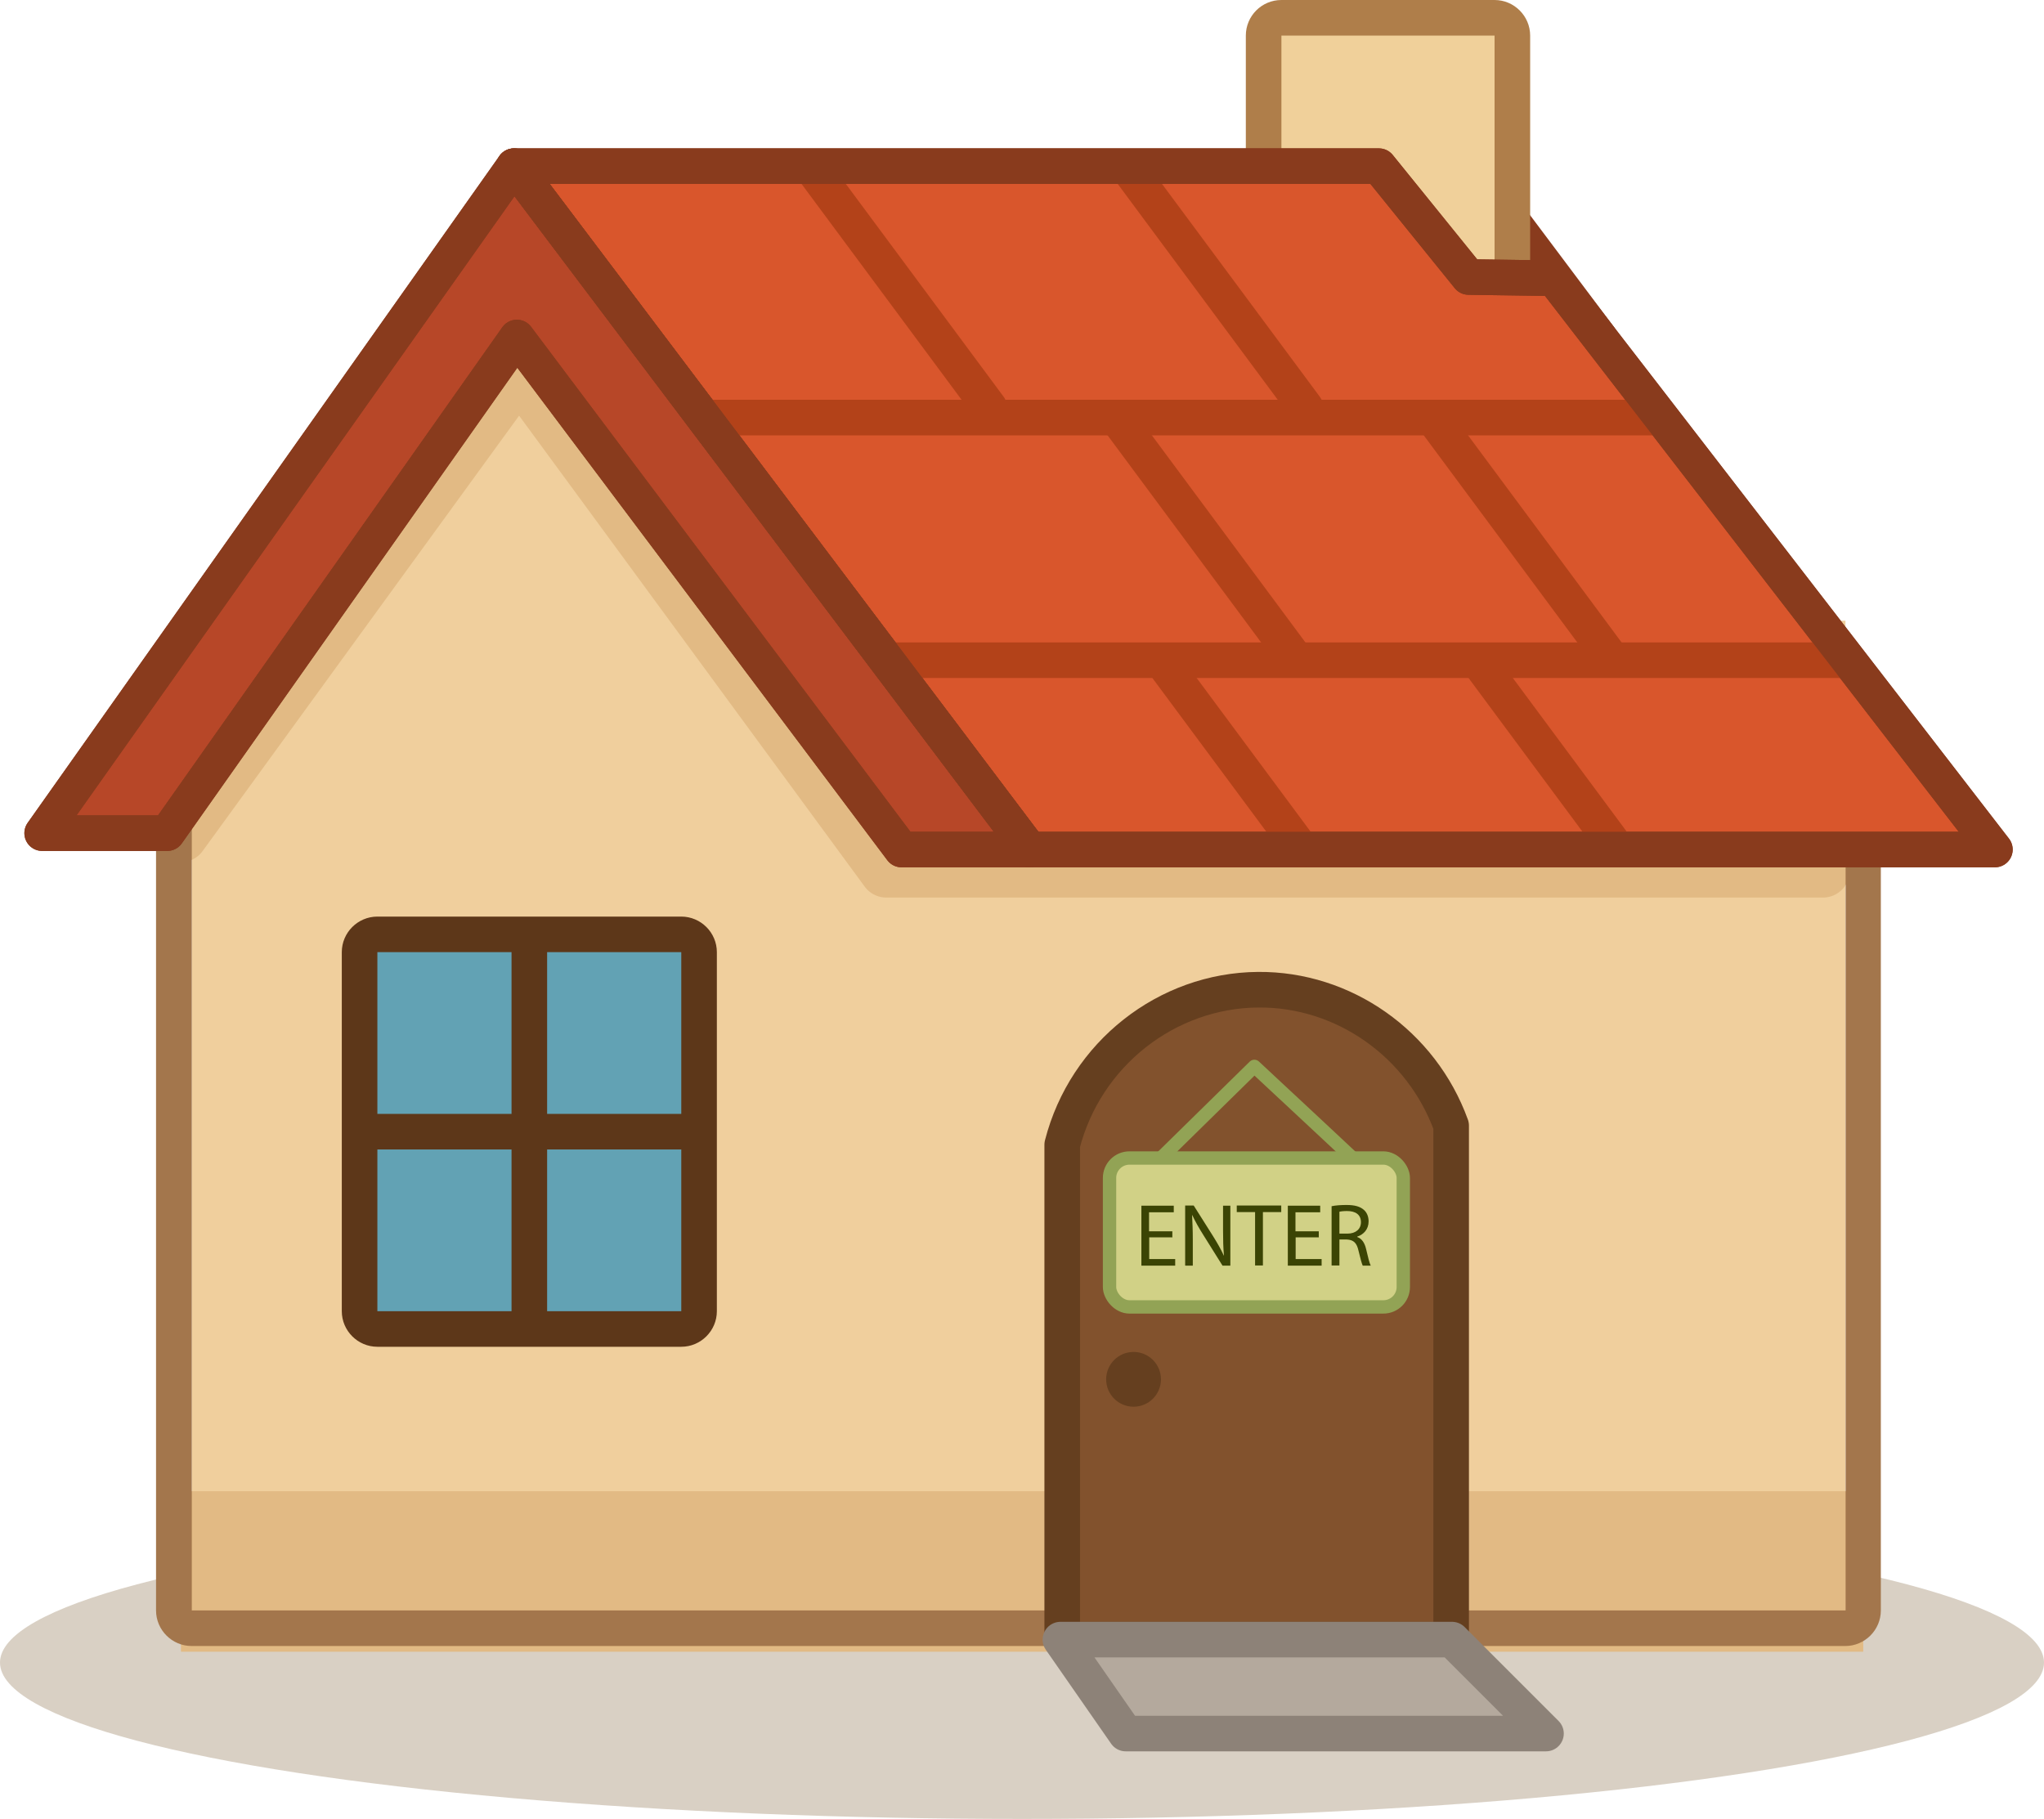 <?xml version="1.0" encoding="UTF-8"?>
<svg id="house" xmlns="http://www.w3.org/2000/svg" viewBox="0 0 114.88 102.24">
  <ellipse cx="57.44" cy="93.45" rx="57.44" ry="8.79" fill="#d9d0c4"/>
  <g>
    <rect x="10.78" y="34.89" width="92.94" height="55.63" fill="#f0cf9d"/>
    <polygon points="28.89 19.57 16.99 37.59 40.78 37.59 28.89 19.57" fill="#f0cf9d"/>
  </g>
  <rect x="20.29" y="52.83" width="19.03" height="21.78" fill="#62a2b4"/>
  <path d="M38.29,53.52v20.18h-17.08v-20.18h17.08M38.29,51.52h-17.08c-1.1,0-2,.9-2,2v20.18c0,1.1.9,2,2,2h17.08c1.1,0,2-.9,2-2v-20.18c0-1.1-.9-2-2-2h0Z" fill="#5d3719"/>
  <line x1="29.75" y1="52.83" x2="29.75" y2="74.61" fill="none" stroke="#5d3719" stroke-miterlimit="10" stroke-width="2"/>
  <line x1="20.71" y1="63.61" x2="39.32" y2="63.61" fill="none" stroke="#5d3719" stroke-miterlimit="10" stroke-width="2"/>
  <rect x="10.17" y="83.82" width="94.55" height="9.02" fill="#e2ba84"/>
  <polyline points="10.17 46.96 29.17 20.82 49.81 48.95 102.46 48.95" fill="none" stroke="#e2ba84" stroke-linecap="round" stroke-linejoin="round" stroke-width="3"/>
  <path d="M28.89,19.57l11.89,15.32h53.89l4.36,4.08,4.7,4.59v46.96H10.78v-49.94l1.26-3.37,2.49-2.32h3.3l11.06-15.32M28.89,17.57s-.02,0-.03,0c-.63.01-1.22.32-1.59.83l-10.47,14.49h-2.28c-.51,0-.99.19-1.36.54l-2.49,2.32c-.23.21-.4.47-.51.76l-1.26,3.37c-.08.22-.13.46-.13.7v49.94c0,1.1.9,2,2,2h92.94c1.1,0,2-.9,2-2v-46.96c0-.54-.22-1.05-.6-1.43l-4.7-4.59-4.39-4.11c-.37-.35-.86-.54-1.37-.54h-52.91l-11.29-14.55c-.38-.49-.96-.77-1.58-.77h0Z" fill="#a3764c"/>
  <g>
    <line x1="89.91" y1="18.98" x2="84.99" y2="12.42" fill="none" stroke="#893b1d" stroke-linecap="round" stroke-linejoin="round" stroke-width="2"/>
    <line x1="89.91" y1="18.98" x2="84.99" y2="12.42" fill="#d9562c"/>
  </g>
  <g>
    <rect x="71.02" y="1" width="13.98" height="16.68" rx="1" ry="1" fill="#f0d09a"/>
    <path d="M84,2v14.68h-11.98V2h11.98M84,0h-11.98C70.91,0,70.02.9,70.02,2v14.68c0,1.1.9,2,2,2h11.98c1.1,0,2-.9,2-2V2C86,.9,85.1,0,84,0h0Z" fill="#af7e4a"/>
  </g>
  <polygon points="28.89 9.34 77.5 9.34 82.54 15.57 87.33 15.64 112.12 47.75 57.86 47.75 28.89 9.34" fill="#d9562c" stroke="#893b1d" stroke-linecap="round" stroke-linejoin="round" stroke-width="2"/>
  <polyline points="28.89 9.34 2.37 46.83 9.4 46.83 29.05 18.97 50.67 47.75 57.86 47.75 28.89 9.34" fill="#b74728" stroke="#893b1d" stroke-linecap="round" stroke-linejoin="round" stroke-width="2"/>
  <line x1="40.01" y1="23.47" x2="93.09" y2="23.47" fill="none" stroke="#b34219" stroke-linecap="round" stroke-linejoin="round" stroke-width="2"/>
  <line x1="49.83" y1="37.11" x2="103.56" y2="37.11" fill="none" stroke="#b34219" stroke-linecap="round" stroke-linejoin="round" stroke-width="2"/>
  <line x1="45.74" y1="9.59" x2="55.6" y2="22.89" fill="none" stroke="#b34219" stroke-linecap="round" stroke-linejoin="round" stroke-width="2"/>
  <line x1="63.51" y1="9.59" x2="73.37" y2="22.89" fill="none" stroke="#b34219" stroke-linecap="round" stroke-linejoin="round" stroke-width="2"/>
  <line x1="62.88" y1="23.64" x2="72.74" y2="36.94" fill="none" stroke="#b34219" stroke-linecap="round" stroke-linejoin="round" stroke-width="2"/>
  <line x1="80.65" y1="23.64" x2="90.51" y2="36.94" fill="none" stroke="#b34219" stroke-linecap="round" stroke-linejoin="round" stroke-width="2"/>
  <line x1="65.62" y1="37.58" x2="73.16" y2="47.75" fill="none" stroke="#b34219" stroke-linecap="round" stroke-linejoin="round" stroke-width="2"/>
  <line x1="83.39" y1="37.58" x2="90.58" y2="47.28" fill="none" stroke="#b34219" stroke-linecap="round" stroke-linejoin="round" stroke-width="2"/>
  <path d="M59.7,92.16v-27.82c1.31-5.1,5.88-8.67,11.01-8.71,4.8-.04,9.18,3.03,10.85,7.64v28.89h-21.86Z" fill="#82522d" stroke="#653f1f" stroke-linecap="round" stroke-linejoin="round" stroke-width="2"/>
  <circle cx="63.71" cy="77.53" r="1.54" fill="#653f1f"/>
  <polygon points="59.6 92.16 81.61 92.16 86.89 97.44 63.27 97.44 59.6 92.16" fill="#b4a99d" stroke="#8d8278" stroke-linecap="round" stroke-linejoin="round" stroke-width="2"/>
  <polygon points="28.89 9.34 77.5 9.34 82.54 15.57 87.33 15.64 112.12 47.75 57.86 47.75 28.89 9.34" fill="none" stroke="#893b1d" stroke-linecap="round" stroke-linejoin="round" stroke-width="2"/>
  <polyline points="28.89 9.34 2.37 46.83 9.4 46.83 29.05 18.97 50.67 47.75 57.86 47.75 28.89 9.34" fill="none" stroke="#893b1d" stroke-linecap="round" stroke-linejoin="round" stroke-width="2"/>
  <path d="M63.96,66.36c2.18-2.14,4.36-4.28,6.54-6.42,2.25,2.1,4.51,4.2,6.76,6.31" fill="none" stroke="#92a355" stroke-linecap="round" stroke-linejoin="round" stroke-width=".75"/>
  <rect x="62.36" y="65.09" width="16.51" height="8.37" rx="1.12" ry="1.12" fill="#d1d186" stroke="#92a355" stroke-linecap="round" stroke-linejoin="round" stroke-width=".75"/>
  <g>
    <path d="M65.9,69.55h-1.31v1.22h1.46v.37h-1.9v-3.37h1.82v.37h-1.39v1.07h1.31v.36Z" fill="#3b4404"/>
    <path d="M66.61,71.13v-3.37h.48l1.08,1.71c.25.4.45.75.61,1.1h.01c-.04-.46-.05-.87-.05-1.39v-1.41h.41v3.37h-.44l-1.07-1.71c-.24-.38-.46-.76-.63-1.13h-.01c.02.43.04.84.04,1.4v1.44h-.41Z" fill="#3b4404"/>
    <path d="M70.54,68.13h-1.03v-.37h2.5v.37h-1.03v3h-.44v-3Z" fill="#3b4404"/>
    <path d="M74.13,69.55h-1.31v1.22h1.46v.37h-1.9v-3.37h1.82v.37h-1.39v1.07h1.31v.36Z" fill="#3b4404"/>
    <path d="M74.84,67.8c.22-.05.54-.07.84-.07.47,0,.77.09.98.28.17.15.26.38.26.64,0,.45-.28.74-.64.86v.02c.26.09.42.33.5.68.11.47.19.8.26.93h-.45c-.05-.1-.13-.39-.23-.81-.1-.47-.28-.64-.67-.66h-.41v1.46h-.44v-3.33ZM75.28,69.34h.45c.47,0,.76-.26.76-.64,0-.44-.32-.63-.78-.63-.21,0-.36.02-.43.04v1.23Z" fill="#3b4404"/>
  </g>
</svg>